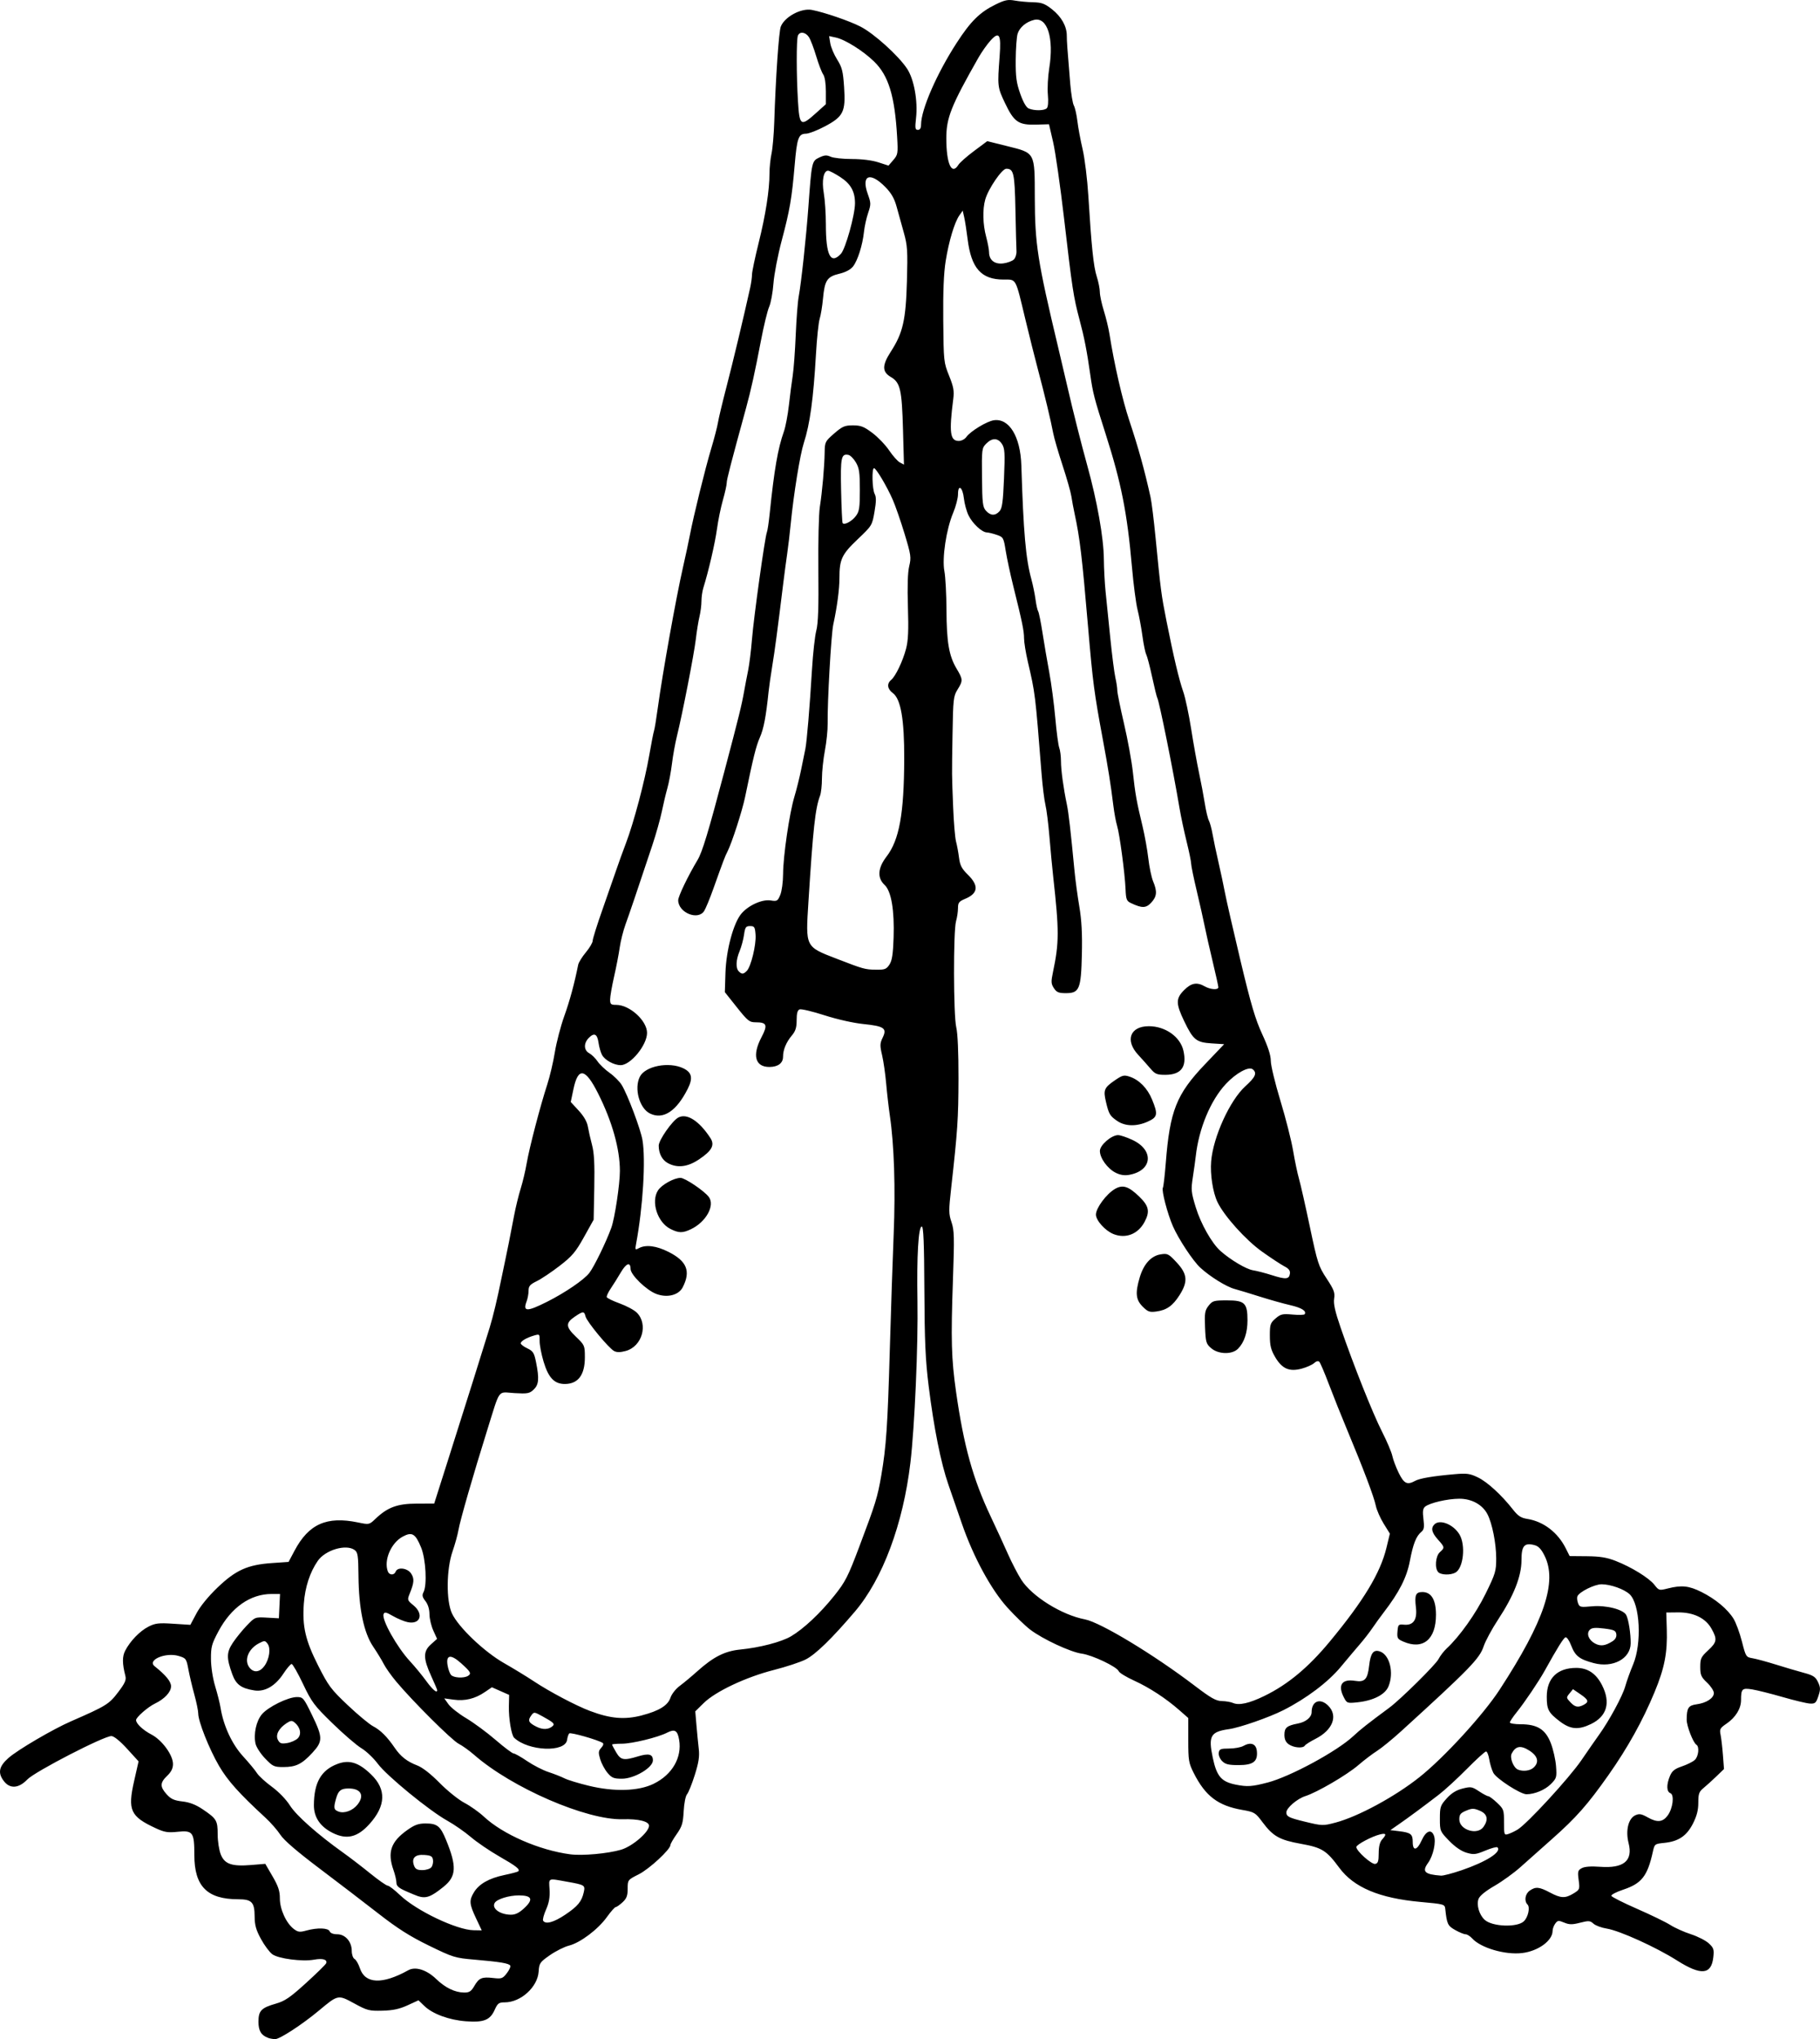 <?xml version="1.0" encoding="UTF-8" standalone="no"?>
<!-- Created with Inkscape (http://www.inkscape.org/) -->

<svg
   width="177.23mm"
   height="198.437mm"
   viewBox="0 0 177.23 198.437"
   version="1.1"
   id="svg314"
   xmlns="http://www.w3.org/2000/svg"
   xmlns:svg="http://www.w3.org/2000/svg">
  <defs
     id="defs311" />
  <g
     id="layer1"
     transform="translate(11.609,-10.134)">
    <path
       style="fill:#000000;stroke-width:0.189"
       d="m 14.506,208.453 c -0.684,-0.251 -0.946,-0.687 -0.946,-1.569 0,-1.078 0.27,-1.357 1.71,-1.769 0.865,-0.247 1.376,-0.597 2.933,-2.012 1.037,-0.942 1.917,-1.806 1.956,-1.921 0.121,-0.357 -0.348,-0.493 -1.172,-0.342 -1.148,0.212 -3.484,-0.091 -4.08,-0.528 -0.272,-0.2 -0.769,-0.868 -1.105,-1.484 -0.48,-0.883 -0.611,-1.35 -0.615,-2.196 -0.007,-1.384 -0.279,-1.669 -1.593,-1.669 -3.029,0 -4.278,-1.258 -4.278,-4.307 0,-2.219 -0.142,-2.415 -1.634,-2.259 -0.949,0.099 -1.278,0.045 -2.126,-0.348 -2.474,-1.146 -2.749,-1.749 -2.102,-4.604 l 0.431,-1.902 -1.116,-1.224 c -0.687,-0.753 -1.274,-1.229 -1.525,-1.238 -0.705,-0.023 -7.463,3.461 -8.191,4.223 -0.827,0.866 -1.677,0.935 -2.267,0.184 -0.634,-0.807 -0.513,-1.444 0.434,-2.278 0.904,-0.796 4.311,-2.791 6.091,-3.567 3.413,-1.489 3.698,-1.664 4.57,-2.811 0.685,-0.901 0.822,-1.207 0.719,-1.608 -0.307,-1.197 -0.312,-1.884 -0.016,-2.455 0.483,-0.935 1.426,-1.908 2.261,-2.334 0.667,-0.34 0.99,-0.378 2.426,-0.285 l 1.657,0.107 0.599,-1.123 c 0.369,-0.692 1.159,-1.659 2.059,-2.518 1.771,-1.692 2.926,-2.209 5.299,-2.372 l 1.608,-0.111 0.578,-1.088 c 1.382,-2.601 3.132,-3.382 6.175,-2.753 1.098,0.227 1.099,0.227 1.714,-0.358 1.18,-1.121 2.131,-1.47 4.016,-1.474 l 1.697,-0.004 1.294,-4.068 c 1.644,-5.169 3.625,-11.465 4.108,-13.056 0.353,-1.165 0.721,-2.703 1.153,-4.825 0.106,-0.52 0.267,-1.287 0.357,-1.703 0.188,-0.864 0.448,-2.172 0.864,-4.352 0.159,-0.833 0.45,-2.025 0.646,-2.649 0.196,-0.624 0.459,-1.731 0.584,-2.46 0.26,-1.514 1.318,-5.567 2.001,-7.663 0.254,-0.781 0.589,-2.2 0.743,-3.154 0.155,-0.954 0.566,-2.53 0.914,-3.501 0.537,-1.496 0.985,-3.148 1.359,-5.01 0.045,-0.223 0.38,-0.764 0.745,-1.201 0.365,-0.437 0.664,-0.945 0.664,-1.129 0,-0.184 0.432,-1.56 0.961,-3.057 0.529,-1.497 1.134,-3.233 1.345,-3.857 0.211,-0.624 0.627,-1.774 0.924,-2.554 0.763,-2 1.841,-6.059 2.276,-8.565 0.203,-1.169 0.414,-2.252 0.47,-2.406 0.055,-0.154 0.217,-1.133 0.359,-2.176 0.466,-3.413 1.788,-10.79 2.458,-13.722 0.25,-1.093 0.551,-2.498 0.67,-3.122 0.351,-1.848 1.494,-6.486 2.075,-8.42 0.297,-0.989 0.596,-2.138 0.663,-2.554 0.067,-0.416 0.445,-1.992 0.838,-3.501 0.611,-2.344 1.659,-6.726 2.297,-9.606 0.098,-0.444 0.179,-1.023 0.179,-1.287 0,-0.264 0.29,-1.646 0.645,-3.072 0.686,-2.758 1.058,-5.14 1.058,-6.776 0,-0.551 0.089,-1.417 0.198,-1.924 0.109,-0.508 0.229,-1.895 0.267,-3.084 0.138,-4.31 0.446,-8.795 0.636,-9.28 0.376,-0.956 1.994,-1.822 3.028,-1.621 1.226,0.238 3.631,1.062 4.721,1.617 1.315,0.669 3.702,2.822 4.551,4.105 0.674,1.018 1.059,3.138 0.871,4.799 -0.112,0.991 -0.087,1.151 0.178,1.151 0.21,0 0.309,-0.167 0.311,-0.52 0.007,-1.465 1.526,-4.947 3.464,-7.939 1.371,-2.116 2.257,-2.99 3.79,-3.74 0.905,-0.443 1.206,-0.504 1.877,-0.383 0.44,0.08 1.245,0.154 1.79,0.166 0.827,0.018 1.129,0.131 1.832,0.684 0.91,0.716 1.438,1.654 1.438,2.554 -1.88e-4,0.552 0.045,1.191 0.339,4.731 0.078,0.937 0.235,1.873 0.349,2.081 0.114,0.208 0.269,0.889 0.343,1.514 0.074,0.624 0.304,1.859 0.511,2.744 0.207,0.885 0.458,2.928 0.557,4.541 0.304,4.949 0.504,6.867 0.816,7.835 0.165,0.511 0.301,1.192 0.302,1.514 0.002,0.322 0.176,1.137 0.387,1.813 0.212,0.675 0.459,1.697 0.55,2.271 0.466,2.948 1.257,6.394 1.933,8.422 0.883,2.648 1.485,4.82 2.07,7.466 0.102,0.464 0.319,2.209 0.482,3.879 0.504,5.171 0.562,5.615 1.065,8.145 0.7,3.521 1.22,5.712 1.638,6.907 0.2,0.572 0.544,2.19 0.765,3.595 0.22,1.405 0.564,3.321 0.763,4.257 0.199,0.937 0.455,2.293 0.569,3.014 0.114,0.721 0.292,1.47 0.396,1.664 0.104,0.194 0.267,0.797 0.362,1.338 0.095,0.542 0.35,1.751 0.566,2.688 0.216,0.937 0.507,2.299 0.645,3.028 0.139,0.729 0.821,3.709 1.516,6.623 1.004,4.208 1.437,5.67 2.103,7.108 0.574,1.239 0.839,2.062 0.839,2.609 0,0.44 0.42,2.18 0.934,3.867 0.513,1.687 1.07,3.876 1.237,4.865 0.167,0.989 0.426,2.223 0.576,2.744 0.15,0.52 0.628,2.629 1.061,4.687 0.742,3.518 0.839,3.816 1.628,5.014 0.716,1.087 0.823,1.373 0.732,1.953 -0.079,0.501 0.088,1.246 0.636,2.838 1.258,3.655 3.116,8.319 4.026,10.107 0.477,0.937 0.929,2.001 1.004,2.365 0.076,0.364 0.357,1.109 0.625,1.656 0.513,1.045 0.824,1.194 1.603,0.766 0.45,-0.247 1.73,-0.462 3.852,-0.648 1.181,-0.103 1.475,-0.062 2.266,0.321 0.917,0.444 2.303,1.717 3.414,3.137 0.477,0.609 0.769,0.798 1.389,0.897 1.575,0.252 2.961,1.312 3.738,2.859 l 0.38,0.757 1.675,0.015 c 1.268,0.011 1.945,0.12 2.788,0.449 1.551,0.604 3.264,1.658 3.793,2.334 0.435,0.556 0.466,0.564 1.307,0.352 1.341,-0.338 2.056,-0.262 3.272,0.345 1.364,0.682 2.545,1.664 3.122,2.599 0.236,0.382 0.604,1.38 0.818,2.217 0.381,1.496 0.4,1.525 1.051,1.635 0.364,0.062 1.386,0.339 2.271,0.616 0.885,0.277 2.101,0.635 2.703,0.797 0.916,0.245 1.142,0.392 1.383,0.901 0.247,0.521 0.253,0.716 0.038,1.365 -0.222,0.67 -0.316,0.754 -0.816,0.728 -0.31,-0.016 -1.501,-0.3 -2.646,-0.63 -1.145,-0.331 -2.482,-0.666 -2.971,-0.746 -0.996,-0.161 -1.097,-0.066 -1.097,1.037 0,0.83 -0.534,1.695 -1.417,2.295 -0.629,0.428 -0.689,0.538 -0.578,1.072 0.068,0.328 0.171,1.214 0.229,1.969 l 0.105,1.373 -0.733,0.708 c -0.403,0.389 -0.966,0.899 -1.251,1.133 -0.446,0.366 -0.517,0.564 -0.517,1.433 0,0.725 -0.146,1.295 -0.52,2.032 -0.612,1.205 -1.406,1.74 -2.791,1.881 -0.926,0.094 -0.95,0.112 -1.113,0.853 -0.522,2.375 -1.088,3.1 -2.886,3.698 -0.673,0.224 -1.194,0.496 -1.158,0.604 0.036,0.108 1.169,0.679 2.517,1.268 1.348,0.589 2.806,1.298 3.24,1.575 0.434,0.277 1.33,0.678 1.992,0.892 0.662,0.214 1.445,0.613 1.74,0.887 0.477,0.442 0.526,0.594 0.44,1.358 -0.192,1.706 -1.196,1.791 -3.545,0.302 -2.033,-1.289 -5.589,-2.9 -6.836,-3.097 -0.507,-0.08 -1.086,-0.295 -1.288,-0.478 -0.327,-0.296 -0.468,-0.306 -1.304,-0.092 -0.769,0.197 -1.047,0.195 -1.549,-0.013 -0.55,-0.228 -0.638,-0.218 -0.871,0.1 -0.142,0.194 -0.258,0.513 -0.258,0.708 0,0.951 -1.403,1.97 -2.968,2.156 -1.654,0.196 -4.028,-0.5 -4.866,-1.427 -0.198,-0.219 -0.485,-0.399 -0.636,-0.399 -0.152,0 -0.606,-0.185 -1.009,-0.412 -0.732,-0.412 -0.812,-0.58 -0.97,-2.048 -0.05,-0.464 -0.099,-0.477 -2.416,-0.688 -4.007,-0.364 -6.493,-1.411 -7.913,-3.334 -1.242,-1.682 -1.678,-1.953 -3.723,-2.321 -2.09,-0.376 -2.72,-0.731 -3.752,-2.114 -0.69,-0.924 -0.781,-0.979 -1.966,-1.186 -2.357,-0.41 -3.584,-1.34 -4.714,-3.569 -0.504,-0.995 -0.544,-1.231 -0.544,-3.224 v -2.151 l -0.852,-0.748 c -1.324,-1.163 -2.932,-2.214 -4.437,-2.899 -0.757,-0.345 -1.424,-0.753 -1.484,-0.908 -0.164,-0.428 -2.572,-1.572 -3.593,-1.708 -1.087,-0.145 -3.8,-1.406 -5.024,-2.337 -0.486,-0.37 -1.485,-1.335 -2.22,-2.145 -1.595,-1.76 -3.324,-4.947 -4.441,-8.189 -0.402,-1.166 -0.992,-2.873 -1.312,-3.794 -0.73,-2.102 -1.408,-5.49 -1.914,-9.555 -0.316,-2.544 -0.398,-4.349 -0.421,-9.349 -0.021,-4.625 -0.085,-6.197 -0.252,-6.197 -0.329,0 -0.496,2.87 -0.42,7.19 0.076,4.318 -0.271,12.289 -0.688,15.8 -0.71,5.975 -2.703,11.312 -5.408,14.485 -2.233,2.619 -3.81,4.154 -4.781,4.652 -0.503,0.258 -1.902,0.72 -3.108,1.027 -2.711,0.689 -5.676,2.087 -6.829,3.218 l -0.823,0.808 0.114,1.34 c 0.062,0.737 0.164,1.775 0.225,2.307 0.086,0.746 -0.003,1.329 -0.389,2.552 -0.275,0.871 -0.614,1.713 -0.753,1.871 -0.142,0.161 -0.285,0.883 -0.326,1.651 -0.063,1.167 -0.162,1.49 -0.683,2.229 -0.335,0.475 -0.609,0.952 -0.609,1.059 0,0.431 -2.051,2.328 -3.075,2.845 -1.084,0.547 -1.088,0.553 -1.088,1.407 0,0.685 -0.101,0.952 -0.501,1.322 -0.275,0.255 -0.574,0.464 -0.663,0.464 -0.089,0 -0.477,0.439 -0.862,0.975 -0.861,1.199 -2.588,2.498 -3.687,2.775 -0.452,0.114 -1.289,0.533 -1.86,0.931 -0.975,0.68 -1.041,0.776 -1.095,1.594 -0.098,1.507 -1.74,2.998 -3.302,2.998 -0.576,0 -0.691,0.087 -0.987,0.743 -0.445,0.987 -1.068,1.231 -2.806,1.098 -1.627,-0.124 -3.227,-0.713 -4.026,-1.481 l -0.582,-0.559 -1.064,0.487 c -0.791,0.362 -1.419,0.497 -2.446,0.523 -1.283,0.034 -1.479,-0.017 -2.746,-0.708 -1.579,-0.861 -1.572,-0.862 -3.419,0.68 -1.638,1.368 -3.856,2.813 -4.291,2.796 -0.213,-0.008 -0.515,-0.062 -0.671,-0.119 z m 20.073,-5.052 c 0.466,-0.79 0.736,-0.903 1.854,-0.775 0.803,0.092 0.911,0.053 1.313,-0.468 0.241,-0.312 0.39,-0.646 0.33,-0.743 -0.137,-0.221 -1.009,-0.365 -3.494,-0.578 -1.884,-0.161 -2.073,-0.22 -4.418,-1.363 -1.861,-0.907 -3.048,-1.66 -4.938,-3.132 -1.369,-1.066 -3.956,-3.045 -5.751,-4.397 -2.173,-1.639 -3.437,-2.728 -3.784,-3.262 -0.287,-0.441 -0.941,-1.188 -1.454,-1.66 -2.563,-2.359 -3.679,-3.605 -4.52,-5.047 -0.961,-1.649 -2.022,-4.321 -2.022,-5.093 0,-0.259 -0.17,-1.087 -0.378,-1.839 -0.208,-0.752 -0.469,-1.856 -0.58,-2.452 -0.194,-1.041 -0.232,-1.093 -0.946,-1.307 -1.277,-0.382 -3.097,0.398 -2.339,1.003 1.091,0.872 1.595,1.486 1.595,1.946 0,0.559 -0.628,1.233 -1.57,1.686 -0.687,0.33 -1.836,1.334 -1.836,1.604 0,0.346 0.671,0.977 1.501,1.409 1.029,0.536 2.094,1.994 2.094,2.865 0,0.427 -0.168,0.767 -0.568,1.15 -0.703,0.674 -0.713,1.062 -0.047,1.801 0.414,0.459 0.727,0.601 1.534,0.694 0.711,0.082 1.305,0.313 1.987,0.773 1.341,0.904 1.446,1.081 1.446,2.441 0,0.654 0.136,1.531 0.303,1.947 0.377,0.942 1.076,1.18 2.997,1.021 l 1.336,-0.111 0.71,1.221 c 0.559,0.961 0.71,1.419 0.71,2.153 0,1.062 0.626,2.419 1.372,2.977 0.395,0.296 0.575,0.317 1.202,0.143 1.077,-0.299 2.147,-0.263 2.277,0.077 0.067,0.173 0.353,0.284 0.737,0.284 0.784,0 1.413,0.722 1.413,1.625 0,0.351 0.121,0.695 0.274,0.781 0.151,0.084 0.385,0.491 0.52,0.903 0.502,1.526 2.188,1.595 4.707,0.192 0.7,-0.39 1.791,-0.047 2.73,0.86 0.873,0.843 1.815,1.299 2.703,1.31 0.51,0.006 0.69,-0.108 1.002,-0.638 z m 0.166,-6.592 c -0.655,-1.385 -0.683,-1.735 -0.2,-2.527 0.496,-0.814 1.471,-1.367 2.957,-1.678 0.694,-0.145 1.305,-0.307 1.357,-0.359 0.198,-0.198 -0.192,-0.504 -1.843,-1.449 -0.937,-0.536 -2.185,-1.385 -2.773,-1.887 -0.588,-0.502 -1.622,-1.22 -2.297,-1.595 -1.754,-0.975 -5.895,-4.364 -6.766,-5.539 -0.407,-0.548 -1.123,-1.227 -1.591,-1.508 -0.468,-0.281 -1.733,-1.368 -2.81,-2.416 -1.798,-1.748 -2.034,-2.063 -2.88,-3.844 -0.507,-1.067 -1.006,-1.94 -1.109,-1.94 -0.103,0 -0.461,0.419 -0.796,0.93 -0.796,1.216 -1.819,1.805 -2.848,1.64 -1.271,-0.203 -1.773,-0.572 -2.134,-1.569 -0.581,-1.605 -0.57,-2.134 0.064,-3.083 0.313,-0.468 0.925,-1.221 1.36,-1.672 0.785,-0.814 0.8,-0.82 1.951,-0.757 l 1.16,0.064 0.056,-1.183 0.056,-1.183 h -0.827 c -2.067,0 -3.93,1.31 -5.171,3.636 -0.658,1.234 -0.734,1.518 -0.726,2.703 0.006,0.782 0.174,1.867 0.411,2.649 0.221,0.729 0.456,1.665 0.522,2.081 0.278,1.748 1.109,3.543 2.185,4.72 0.577,0.63 1.189,1.369 1.36,1.642 0.171,0.273 0.823,0.869 1.447,1.325 0.668,0.488 1.393,1.237 1.762,1.821 0.62,0.981 2.695,2.821 5.177,4.59 0.657,0.468 1.851,1.384 2.653,2.034 0.802,0.65 1.564,1.183 1.693,1.183 0.129,0 0.674,0.419 1.21,0.93 1.583,1.51 5.506,3.38 7.152,3.408 l 0.796,0.014 -0.559,-1.183 z m -5.669,-2.155 c -0.156,-0.05 -0.688,-0.271 -1.183,-0.49 -0.68,-0.302 -0.899,-0.501 -0.899,-0.816 0,-0.229 -0.128,-0.779 -0.284,-1.221 -0.613,-1.739 -0.264,-2.759 1.335,-3.896 0.719,-0.511 1.091,-0.645 1.784,-0.645 1.137,0 1.444,0.247 2.004,1.615 1.052,2.566 1.001,3.534 -0.235,4.535 -1.246,1.008 -1.716,1.179 -2.523,0.92 z m 1.316,-2.801 c 0.125,-0.15 0.199,-0.47 0.165,-0.71 -0.052,-0.365 -0.192,-0.446 -0.854,-0.494 -0.906,-0.066 -1.266,0.317 -0.989,1.051 0.123,0.327 0.311,0.426 0.806,0.426 0.355,0 0.747,-0.123 0.872,-0.273 z m -9.603,-3.346 c -1.213,-0.601 -1.837,-1.522 -1.831,-2.705 0.012,-2.194 0.699,-3.4 2.281,-4.004 1.156,-0.441 2.076,-0.156 3.293,1.021 1.495,1.445 1.44,3.046 -0.165,4.825 -1.164,1.29 -2.207,1.542 -3.577,0.864 z m 2.422,-2.764 c 0.702,-0.893 0.319,-1.568 -0.888,-1.561 -0.734,0.005 -0.982,0.202 -1.199,0.955 -0.269,0.937 -0.235,1.117 0.239,1.293 0.566,0.209 1.38,-0.093 1.847,-0.687 z m -9.003,-4.481 c -0.44,-0.46 -0.86,-1.106 -0.933,-1.437 -0.208,-0.945 0.065,-2.204 0.619,-2.863 0.605,-0.719 2.552,-1.677 3.409,-1.677 0.596,-1.5e-4 0.656,0.071 1.466,1.736 1.065,2.189 1.07,2.569 0.051,3.675 -1.023,1.11 -1.609,1.4 -2.824,1.4 -0.921,0 -1.042,-0.057 -1.788,-0.835 z m 3.18,-1.963 c 0.39,-0.39 0.254,-1.071 -0.307,-1.537 -0.254,-0.21 -0.379,-0.201 -0.774,0.058 -0.777,0.509 -1.11,1.151 -0.85,1.637 0.185,0.345 0.333,0.395 0.901,0.303 0.374,-0.061 0.838,-0.268 1.031,-0.461 z m 119.386,17.813 c 0.419,-0.379 0.639,-1.363 0.366,-1.636 -0.345,-0.345 -0.236,-1.038 0.212,-1.352 0.577,-0.404 0.928,-0.372 1.963,0.178 1.075,0.572 1.493,0.588 2.306,0.093 0.601,-0.367 0.617,-0.409 0.498,-1.305 -0.111,-0.835 -0.08,-0.949 0.308,-1.157 0.281,-0.151 0.898,-0.196 1.772,-0.131 2.312,0.172 3.224,-0.585 2.782,-2.309 -0.31,-1.21 -0.023,-2.396 0.654,-2.704 0.388,-0.177 0.596,-0.141 1.222,0.211 0.914,0.514 1.446,0.462 1.928,-0.186 0.511,-0.688 0.674,-2.02 0.266,-2.176 -0.378,-0.145 -0.396,-0.826 -0.044,-1.668 0.209,-0.499 0.453,-0.696 1.167,-0.939 0.497,-0.169 1.059,-0.449 1.25,-0.622 0.367,-0.332 0.473,-1.29 0.163,-1.482 -0.319,-0.197 -0.952,-1.824 -0.949,-2.44 0.005,-1.143 0.164,-1.39 0.967,-1.497 0.954,-0.128 1.68,-0.602 1.68,-1.098 0,-0.213 -0.298,-0.668 -0.662,-1.011 -0.578,-0.545 -0.662,-0.74 -0.662,-1.53 0,-0.814 0.077,-0.976 0.757,-1.604 0.872,-0.805 0.916,-1.084 0.332,-2.123 -0.578,-1.029 -1.747,-1.594 -3.265,-1.578 l -1.135,0.012 0.05,1.608 c 0.072,2.318 -0.215,3.792 -1.194,6.15 -1.158,2.79 -2.615,5.407 -4.492,8.071 -2.018,2.864 -3.134,4.127 -5.489,6.213 -1.062,0.94 -2.448,2.173 -3.081,2.739 -0.633,0.566 -1.767,1.385 -2.521,1.82 -0.871,0.502 -1.437,0.964 -1.552,1.266 -0.222,0.585 0.064,1.556 0.601,2.042 0.734,0.664 3.128,0.758 3.802,0.148 z m -93.36,-0.636 c 1.238,-0.827 1.626,-1.295 1.826,-2.208 0.148,-0.674 0.098,-0.705 -1.624,-1.012 -1.923,-0.342 -1.776,-0.407 -1.709,0.762 0.043,0.751 -0.052,1.291 -0.341,1.942 -0.22,0.496 -0.349,0.985 -0.285,1.088 0.234,0.379 1.026,0.167 2.133,-0.572 z m -3.992,-0.631 c 0.942,-0.864 0.783,-1.259 -0.507,-1.259 -0.956,0 -2.118,0.358 -2.343,0.721 -0.329,0.532 0.476,1.137 1.541,1.159 0.448,0.009 0.808,-0.161 1.309,-0.62 z m 91.277,-3.698 c 2.447,-0.837 3.952,-1.798 3.51,-2.239 -0.066,-0.066 -0.595,0.076 -1.175,0.317 -0.945,0.392 -1.137,0.413 -1.843,0.204 -0.507,-0.15 -1.108,-0.563 -1.686,-1.16 -0.885,-0.913 -0.899,-0.946 -0.899,-2.157 0,-1.141 0.048,-1.283 0.665,-1.966 0.465,-0.515 0.927,-0.802 1.538,-0.956 0.812,-0.204 0.926,-0.186 1.602,0.262 0.401,0.265 0.809,0.482 0.908,0.482 0.099,0 0.484,0.287 0.856,0.637 0.644,0.608 0.676,0.697 0.676,1.905 0,1.217 0.017,1.262 0.413,1.137 0.227,-0.072 0.64,-0.269 0.918,-0.439 0.927,-0.564 5.023,-5.015 6.203,-6.741 0.64,-0.937 1.409,-2.044 1.709,-2.46 1.006,-1.398 2.295,-3.779 2.563,-4.732 0.146,-0.52 0.49,-1.476 0.765,-2.126 0.865,-2.046 0.675,-5.883 -0.338,-6.835 -0.529,-0.497 -1.864,-0.972 -2.731,-0.972 -0.692,0 -2.196,0.751 -2.358,1.178 -0.051,0.133 -0.022,0.43 0.064,0.661 0.145,0.391 0.239,0.412 1.366,0.306 1.361,-0.127 3.04,0.302 3.328,0.851 0.227,0.432 0.445,1.824 0.432,2.759 -0.02,1.495 -1.733,2.409 -3.594,1.917 -1.393,-0.367 -1.81,-0.691 -2.197,-1.705 -0.184,-0.483 -0.433,-0.846 -0.552,-0.807 -0.194,0.063 -0.791,1.02 -2.017,3.232 -0.579,1.046 -1.971,3.108 -2.742,4.063 -0.364,0.45 -0.661,0.897 -0.661,0.993 0,0.096 0.472,0.175 1.048,0.175 1.626,0 2.419,0.497 2.939,1.841 0.232,0.601 0.461,1.609 0.508,2.24 0.081,1.087 0.053,1.18 -0.51,1.744 -0.566,0.566 -1.568,0.984 -2.366,0.986 -0.587,0.002 -2.936,-1.516 -3.232,-2.088 -0.148,-0.286 -0.325,-0.87 -0.393,-1.297 -0.068,-0.427 -0.21,-0.777 -0.314,-0.777 -0.104,0 -0.945,0.763 -1.867,1.696 -0.922,0.933 -2.151,2.061 -2.731,2.507 -1.467,1.129 -2.948,2.224 -3.907,2.888 l -0.812,0.564 0.852,0.104 c 1.14,0.139 1.325,0.285 1.325,1.051 0,0.908 0.42,0.835 0.866,-0.152 0.426,-0.941 0.943,-1.142 1.2,-0.466 0.227,0.598 -0.066,1.953 -0.575,2.654 -0.614,0.846 -0.335,1.12 1.264,1.236 0.215,0.015 1.109,-0.218 1.987,-0.518 z m 9.575,-14.503 c -1.1,-0.84 -1.261,-1.146 -1.26,-2.394 0.002,-1.8 1.033,-2.804 2.879,-2.803 1.116,0.002 1.929,0.549 2.507,1.689 0.856,1.689 0.476,3.02 -1.075,3.772 -1.235,0.598 -2.009,0.531 -3.05,-0.264 z m 2.347,-1.609 c 0.526,-0.281 0.458,-0.484 -0.344,-1.032 l -0.71,-0.485 -0.337,0.412 c -0.326,0.398 -0.323,0.427 0.08,0.856 0.459,0.488 0.757,0.545 1.31,0.249 z m -19.973,14.449 c 0.002,-0.656 0.11,-1.092 0.331,-1.337 0.462,-0.51 0.41,-0.644 -0.192,-0.499 -0.802,0.193 -2.318,0.999 -2.318,1.232 0,0.382 1.487,1.711 1.838,1.643 0.272,-0.052 0.339,-0.256 0.341,-1.039 z m -73.773,-0.345 c 1.093,-0.318 2.718,-1.713 2.718,-2.334 0,-0.422 -1.021,-0.674 -2.554,-0.63 -3.516,0.101 -10.796,-3.05 -14.475,-6.266 -0.468,-0.409 -1.15,-0.897 -1.514,-1.084 -0.669,-0.344 -4.475,-4.133 -6.082,-6.054 -0.479,-0.572 -1.021,-1.339 -1.206,-1.703 -0.185,-0.364 -0.652,-1.131 -1.039,-1.703 -0.908,-1.344 -1.396,-3.701 -1.423,-6.883 -0.017,-1.967 -0.064,-2.28 -0.375,-2.507 -0.827,-0.605 -2.851,-0.008 -3.59,1.058 -0.764,1.102 -1.24,2.558 -1.355,4.145 -0.163,2.235 0.147,3.58 1.393,6.045 0.999,1.976 1.247,2.308 2.89,3.86 0.989,0.934 2.096,1.853 2.46,2.042 0.714,0.371 1.377,1.031 2.093,2.082 0.588,0.864 1.203,1.347 2.205,1.733 0.517,0.199 1.315,0.821 2.184,1.703 0.754,0.764 1.838,1.635 2.411,1.935 0.572,0.3 1.424,0.903 1.892,1.34 1.849,1.726 5.403,3.275 8.42,3.671 1.175,0.154 3.644,-0.069 4.946,-0.448 z m 83.978,-2.219 c 0.505,-0.721 0.378,-1.267 -0.368,-1.578 -0.581,-0.243 -0.743,-0.243 -1.325,0 -0.55,0.23 -0.662,0.374 -0.662,0.848 0,1.028 1.763,1.575 2.355,0.73 z m -14.427,-0.413 c 2.216,-0.587 5.788,-2.518 8.193,-4.428 2.399,-1.906 6.202,-6.053 7.805,-8.512 4.351,-6.671 5.639,-10.507 4.375,-13.035 -0.331,-0.662 -0.594,-0.936 -0.998,-1.039 -0.976,-0.249 -1.249,0.071 -1.249,1.471 0,1.564 -0.748,3.459 -2.285,5.792 -0.598,0.907 -1.23,2.08 -1.405,2.607 -0.392,1.18 -1.379,2.194 -8.012,8.231 -0.868,0.79 -1.932,1.659 -2.365,1.932 -0.433,0.272 -1.256,0.898 -1.828,1.389 -1.113,0.956 -3.993,2.638 -5.15,3.008 -0.803,0.257 -1.852,1.157 -1.852,1.589 0,0.399 0.248,0.523 1.79,0.897 1.699,0.412 1.779,0.415 2.979,0.097 z m -66.374,-3.788 c 1.797,-0.879 2.765,-2.548 2.474,-4.268 -0.155,-0.92 -0.425,-1.082 -1.166,-0.703 -0.905,0.464 -3.421,1.077 -4.419,1.077 -0.519,0 -0.944,0.038 -0.944,0.084 0,0.046 0.179,0.387 0.397,0.757 0.448,0.76 0.736,0.813 2.115,0.395 1.07,-0.325 1.462,-0.221 1.462,0.387 0,0.71 -1.814,1.783 -3.014,1.783 -0.799,0 -0.992,-0.079 -1.41,-0.576 -0.267,-0.317 -0.586,-0.913 -0.709,-1.324 -0.193,-0.645 -0.179,-0.797 0.102,-1.108 0.199,-0.219 0.252,-0.406 0.136,-0.478 -0.5,-0.309 -3.128,-1.053 -3.254,-0.921 -0.079,0.082 -0.172,0.363 -0.207,0.623 -0.167,1.25 -3.763,1.111 -5.154,-0.199 -0.27,-0.255 -0.541,-1.876 -0.514,-3.075 l 0.025,-1.098 -0.84,-0.371 -0.84,-0.371 -0.701,0.476 c -0.948,0.643 -1.927,0.88 -3.022,0.73 l -0.913,-0.125 0.409,0.574 c 0.225,0.316 1.004,0.927 1.73,1.359 0.727,0.432 2.012,1.379 2.855,2.106 0.843,0.726 1.634,1.321 1.757,1.321 0.123,0 0.717,0.335 1.319,0.744 0.602,0.409 1.538,0.888 2.081,1.066 0.543,0.177 1.243,0.453 1.555,0.611 0.312,0.159 1.377,0.484 2.365,0.722 2.499,0.603 4.841,0.53 6.326,-0.196 z m 59.767,-0.111 c 2.234,-0.585 6.797,-3.058 8.366,-4.533 0.662,-0.622 1.45,-1.243 3.494,-2.751 1.081,-0.798 4.517,-4.189 4.792,-4.731 0.159,-0.312 0.519,-0.781 0.8,-1.041 1.254,-1.159 2.834,-3.383 3.793,-5.338 0.955,-1.945 1.029,-2.194 1.026,-3.441 -0.003,-1.446 -0.389,-3.388 -0.851,-4.281 -0.481,-0.93 -1.534,-1.51 -2.738,-1.508 -1.151,0.002 -2.894,0.406 -3.335,0.772 -0.216,0.179 -0.254,0.464 -0.161,1.207 0.097,0.777 0.059,1.024 -0.192,1.232 -0.517,0.429 -0.811,1.17 -1.129,2.841 -0.305,1.61 -1.033,3.041 -2.55,5.015 -0.32,0.416 -0.813,1.097 -1.096,1.514 -0.283,0.416 -0.816,1.105 -1.184,1.529 -0.368,0.425 -1.223,1.439 -1.899,2.252 -1.233,1.484 -3.329,3.066 -5.569,4.205 -1.388,0.705 -4.252,1.705 -5.32,1.855 -1.794,0.254 -2.025,0.66 -1.577,2.779 0.385,1.821 0.831,2.341 2.248,2.624 1.11,0.222 1.573,0.191 3.082,-0.204 z m -4.418,-2.092 c -0.217,-0.217 -0.364,-0.573 -0.331,-0.804 0.052,-0.363 0.177,-0.414 1.005,-0.417 0.52,-0.002 1.142,-0.113 1.382,-0.248 0.739,-0.418 1.259,-0.22 1.328,0.505 0.097,1.01 -0.359,1.354 -1.793,1.354 -0.96,0 -1.279,-0.078 -1.591,-0.39 z m 6.492,-1.63 c -0.297,-0.207 -0.426,-0.488 -0.426,-0.93 0,-0.691 0.239,-0.89 1.312,-1.095 0.778,-0.148 1.337,-0.611 1.337,-1.107 0,-1.084 0.836,-1.41 1.617,-0.629 0.98,0.98 0.444,2.373 -1.244,3.228 -0.503,0.255 -0.968,0.55 -1.033,0.656 -0.177,0.287 -1.077,0.215 -1.563,-0.124 z m 5.363,-4.569 c -0.619,-1.197 -0.198,-1.819 1.09,-1.61 0.943,0.153 1.22,-0.143 1.369,-1.465 0.138,-1.221 0.415,-1.599 1.028,-1.404 0.975,0.309 1.416,2.074 0.854,3.419 -0.332,0.795 -1.483,1.38 -3.031,1.54 -0.978,0.101 -1.018,0.086 -1.31,-0.479 z m 5.789,-5.43 c -0.57,-0.248 -0.621,-0.336 -0.568,-0.986 0.056,-0.671 0.093,-0.711 0.638,-0.659 0.906,0.086 1.299,-0.479 1.159,-1.666 -0.145,-1.224 -0.025,-1.511 0.634,-1.511 0.867,0 1.318,0.756 1.318,2.211 0,2.406 -1.264,3.444 -3.181,2.611 z m 3.408,-6.752 c -0.37,-0.37 -0.277,-1.561 0.151,-1.949 0.489,-0.442 0.483,-0.477 -0.189,-1.23 -0.606,-0.679 -0.706,-1.111 -0.341,-1.476 0.526,-0.526 1.839,-0.005 2.43,0.965 0.636,1.043 0.397,3.309 -0.394,3.732 -0.477,0.255 -1.383,0.232 -1.658,-0.042 z m 9.266,19.025 c 0.586,-0.53 0.435,-1.14 -0.415,-1.676 -0.829,-0.523 -1.31,-0.442 -1.701,0.289 -0.219,0.409 0.164,1.393 0.612,1.574 0.496,0.2 1.168,0.116 1.503,-0.187 z m -95.504,-4.06 c 0.224,-0.209 0.066,-0.357 -1.001,-0.942 -0.808,-0.443 -0.826,-0.444 -1.091,-0.082 -0.361,0.494 -0.266,0.701 0.502,1.091 0.622,0.316 1.206,0.291 1.59,-0.067 z m 8.686,-1.036 c 1.669,-0.431 2.533,-0.965 2.782,-1.722 0.115,-0.35 0.518,-0.861 0.903,-1.145 0.382,-0.283 1.155,-0.926 1.717,-1.43 1.559,-1.397 2.673,-1.959 4.174,-2.107 1.91,-0.188 4.013,-0.737 4.95,-1.292 1.225,-0.725 2.839,-2.24 4.202,-3.944 1.082,-1.352 1.336,-1.848 2.437,-4.766 1.597,-4.229 1.777,-4.812 2.146,-6.952 0.478,-2.766 0.618,-4.835 0.828,-12.2 0.107,-3.747 0.277,-8.813 0.377,-11.259 0.184,-4.483 0.049,-8.681 -0.372,-11.543 -0.115,-0.781 -0.276,-2.186 -0.358,-3.122 -0.082,-0.937 -0.262,-2.183 -0.399,-2.769 -0.22,-0.937 -0.213,-1.143 0.059,-1.703 0.441,-0.908 0.149,-1.114 -1.876,-1.321 -0.979,-0.1 -2.56,-0.455 -3.799,-0.854 -1.167,-0.376 -2.253,-0.633 -2.413,-0.572 -0.207,0.079 -0.29,0.381 -0.29,1.049 0,0.721 -0.108,1.066 -0.468,1.493 -0.552,0.656 -0.857,1.391 -0.857,2.066 0,0.62 -0.484,0.988 -1.31,0.996 -1.404,0.013 -1.717,-1.13 -0.791,-2.89 0.628,-1.193 0.528,-1.457 -0.55,-1.457 -0.625,0 -0.781,-0.124 -1.849,-1.466 l -1.166,-1.466 0.059,-1.892 c 0.069,-2.201 0.776,-4.83 1.546,-5.745 0.685,-0.814 2.034,-1.422 2.857,-1.289 0.616,0.1 0.683,0.061 0.934,-0.539 0.149,-0.356 0.272,-1.267 0.274,-2.024 0.005,-1.746 0.616,-5.92 1.101,-7.528 0.204,-0.676 0.501,-1.869 0.659,-2.649 0.158,-0.781 0.341,-1.675 0.406,-1.987 0.147,-0.709 0.426,-4.043 0.65,-7.758 0.094,-1.561 0.283,-3.264 0.42,-3.784 0.182,-0.693 0.236,-2.264 0.199,-5.866 -0.027,-2.706 0.037,-5.473 0.143,-6.15 0.236,-1.508 0.447,-3.899 0.47,-5.313 0.016,-1.018 0.049,-1.084 0.927,-1.845 0.798,-0.692 1.023,-0.789 1.826,-0.789 0.77,0 1.072,0.117 1.899,0.739 0.541,0.406 1.273,1.17 1.628,1.697 0.355,0.527 0.825,1.054 1.044,1.172 l 0.399,0.214 -0.093,-3.377 c -0.109,-3.938 -0.263,-4.609 -1.184,-5.152 -0.867,-0.512 -0.865,-1.134 0.01,-2.489 1.165,-1.804 1.45,-3.053 1.555,-6.827 0.083,-2.98 0.051,-3.481 -0.301,-4.731 -0.217,-0.769 -0.531,-1.898 -0.697,-2.509 -0.223,-0.817 -0.513,-1.327 -1.095,-1.922 -1.497,-1.53 -2.384,-1.18 -1.716,0.677 0.314,0.874 0.317,0.997 0.032,1.836 -0.168,0.494 -0.351,1.325 -0.406,1.845 -0.138,1.294 -0.61,2.783 -1.064,3.361 -0.242,0.308 -0.721,0.562 -1.334,0.709 -1.192,0.286 -1.427,0.64 -1.59,2.401 -0.069,0.749 -0.216,1.643 -0.325,1.987 -0.11,0.343 -0.273,1.902 -0.362,3.463 -0.248,4.315 -0.586,6.787 -1.18,8.61 -0.369,1.132 -0.991,4.971 -1.274,7.853 -0.092,0.937 -0.248,2.256 -0.347,2.933 -0.099,0.676 -0.269,1.954 -0.378,2.838 -0.586,4.766 -0.817,6.499 -1.069,8.042 -0.153,0.937 -0.318,2.086 -0.366,2.554 -0.25,2.425 -0.472,3.589 -0.848,4.445 -0.375,0.855 -0.648,1.953 -1.439,5.8 -0.273,1.328 -1.284,4.457 -1.711,5.296 -0.26,0.512 -0.355,0.762 -1.394,3.665 -0.335,0.937 -0.731,1.895 -0.881,2.129 -0.605,0.948 -2.511,0.164 -2.528,-1.04 -0.005,-0.378 0.941,-2.347 1.887,-3.927 0.461,-0.769 1.041,-2.686 2.609,-8.61 1.437,-5.431 1.678,-6.411 1.934,-7.853 0.092,-0.52 0.264,-1.414 0.381,-1.987 0.117,-0.572 0.286,-1.935 0.374,-3.028 0.173,-2.148 1.259,-9.943 1.45,-10.407 0.064,-0.156 0.187,-0.965 0.272,-1.798 0.444,-4.309 0.799,-6.359 1.386,-8.012 0.161,-0.452 0.38,-1.602 0.487,-2.554 0.107,-0.953 0.274,-2.244 0.371,-2.868 0.097,-0.624 0.23,-2.412 0.294,-3.972 0.065,-1.56 0.196,-3.248 0.291,-3.75 0.241,-1.272 0.731,-5.802 0.944,-8.739 0.318,-4.378 0.331,-4.435 1.052,-4.778 0.509,-0.243 0.726,-0.258 1.119,-0.079 0.268,0.122 1.197,0.222 2.065,0.222 0.966,0 1.963,0.124 2.571,0.321 l 0.993,0.321 0.469,-0.545 c 0.444,-0.516 0.464,-0.637 0.37,-2.26 -0.229,-3.975 -0.834,-5.954 -2.239,-7.321 -1.076,-1.048 -2.834,-2.149 -3.741,-2.341 l -0.643,-0.137 0.114,0.7 c 0.062,0.385 0.363,1.097 0.669,1.582 0.477,0.758 0.572,1.136 0.676,2.68 0.161,2.404 -0.064,2.864 -1.875,3.826 -0.729,0.387 -1.556,0.706 -1.838,0.71 -0.73,0.009 -0.875,0.411 -1.101,3.066 -0.274,3.214 -0.477,4.394 -1.265,7.348 -0.375,1.405 -0.735,3.278 -0.801,4.163 -0.066,0.885 -0.254,1.906 -0.418,2.271 -0.164,0.364 -0.526,1.854 -0.804,3.311 -0.584,3.064 -0.968,4.8 -1.442,6.528 -1.5,5.471 -1.887,6.966 -1.887,7.291 0,0.206 -0.167,0.958 -0.371,1.672 -0.204,0.714 -0.466,1.991 -0.581,2.838 -0.187,1.371 -0.82,4.1 -1.326,5.716 -0.1,0.32 -0.182,0.899 -0.182,1.288 0,0.389 -0.087,1.064 -0.192,1.5 -0.106,0.436 -0.267,1.432 -0.358,2.213 -0.17,1.451 -1.301,7.248 -1.847,9.461 -0.167,0.676 -0.381,1.869 -0.476,2.649 -0.095,0.781 -0.295,1.847 -0.443,2.369 -0.149,0.522 -0.392,1.544 -0.541,2.271 -0.149,0.726 -0.569,2.215 -0.933,3.308 -1.563,4.689 -2.209,6.597 -2.597,7.663 -0.227,0.624 -0.485,1.646 -0.573,2.271 -0.088,0.624 -0.334,1.897 -0.546,2.829 -0.213,0.931 -0.387,1.932 -0.387,2.223 0,0.469 0.069,0.53 0.598,0.53 1.306,0 2.997,1.538 2.997,2.726 0,1.188 -1.598,3.14 -2.57,3.14 -0.652,0 -1.533,-0.484 -1.813,-0.995 -0.127,-0.233 -0.279,-0.757 -0.337,-1.165 -0.125,-0.881 -0.412,-1.033 -0.945,-0.5 -0.521,0.521 -0.502,1.212 0.04,1.503 0.237,0.127 0.598,0.48 0.803,0.785 0.205,0.305 0.736,0.81 1.179,1.123 0.443,0.312 0.975,0.846 1.182,1.186 0.573,0.942 1.832,4.284 2.015,5.349 0.33,1.92 0.046,6.538 -0.619,10.096 -0.111,0.596 -0.095,0.622 0.272,0.426 0.676,-0.362 1.705,-0.232 2.887,0.365 1.789,0.903 2.181,1.879 1.383,3.44 -0.395,0.774 -1.516,1.056 -2.581,0.649 -0.969,-0.37 -2.491,-1.848 -2.499,-2.426 -0.01,-0.718 -0.419,-0.575 -0.951,0.333 -0.285,0.486 -0.723,1.186 -0.974,1.555 -0.25,0.369 -0.428,0.752 -0.395,0.851 0.033,0.099 0.602,0.376 1.265,0.616 0.663,0.24 1.41,0.642 1.662,0.893 1.139,1.139 0.513,3.301 -1.082,3.731 -0.534,0.144 -0.869,0.145 -1.131,0.005 -0.53,-0.284 -2.65,-2.846 -2.779,-3.359 -0.134,-0.535 -0.233,-0.534 -1.031,0.004 -0.932,0.628 -0.915,0.997 0.094,1.964 0.852,0.816 0.87,0.858 0.87,2.015 0,1.697 -0.654,2.573 -1.929,2.584 -1.037,0.009 -1.614,-0.591 -2.09,-2.171 -0.219,-0.728 -0.393,-1.634 -0.386,-2.014 0.012,-0.665 -0.006,-0.685 -0.509,-0.541 -0.744,0.213 -1.331,0.552 -1.331,0.768 0,0.102 0.289,0.323 0.641,0.491 0.561,0.268 0.667,0.436 0.851,1.353 0.322,1.603 0.27,2.187 -0.238,2.664 -0.402,0.378 -0.596,0.412 -1.877,0.337 -1.669,-0.099 -1.339,-0.553 -2.659,3.661 -1.355,4.328 -2.621,8.722 -2.78,9.65 -0.08,0.468 -0.339,1.405 -0.574,2.081 -0.608,1.744 -0.638,4.825 -0.059,6.055 0.632,1.342 3.132,3.725 5.062,4.825 0.913,0.52 2.229,1.323 2.924,1.784 1.515,1.005 4.111,2.374 5.455,2.878 2.005,0.752 3.36,0.867 5.053,0.431 z m 2.774,-47.337 c -1.268,-0.636 -1.918,-2.664 -1.204,-3.754 0.362,-0.553 1.555,-1.212 2.192,-1.212 0.431,0 2.284,1.245 2.746,1.846 0.635,0.825 -0.261,2.449 -1.736,3.149 -0.814,0.386 -1.182,0.381 -1.998,-0.028 z m -0.248,-6.404 c -0.561,-0.304 -0.89,-0.934 -0.89,-1.705 0,-0.53 1.315,-2.414 1.905,-2.73 0.834,-0.446 2.024,0.311 3.122,1.986 0.451,0.689 0.166,1.233 -1.089,2.078 -1.117,0.752 -2.121,0.874 -3.048,0.371 z m -1.742,-4.828 c -1.025,-0.501 -1.559,-2.431 -0.988,-3.574 0.521,-1.042 2.824,-1.494 4.226,-0.829 0.843,0.4 0.967,0.952 0.446,1.99 -1.104,2.197 -2.394,3.043 -3.683,2.413 z m 59.83,56.681 c 2.274,-1.103 4.277,-2.766 6.366,-5.287 3.298,-3.979 4.927,-6.673 5.523,-9.133 l 0.333,-1.375 -0.606,-0.974 c -0.333,-0.536 -0.677,-1.322 -0.765,-1.747 -0.179,-0.868 -1.209,-3.593 -2.776,-7.342 -0.578,-1.382 -1.388,-3.407 -1.801,-4.5 -0.413,-1.093 -0.829,-2.066 -0.924,-2.162 -0.106,-0.107 -0.304,-0.057 -0.511,0.131 -0.186,0.168 -0.731,0.411 -1.211,0.539 -1.202,0.322 -1.91,0.011 -2.58,-1.133 -0.408,-0.696 -0.511,-1.112 -0.513,-2.071 -0.003,-1.096 0.045,-1.243 0.555,-1.681 0.498,-0.428 0.676,-0.469 1.656,-0.38 0.604,0.055 1.135,0.04 1.18,-0.033 0.198,-0.32 -0.296,-0.627 -1.424,-0.886 -0.667,-0.153 -1.979,-0.522 -2.916,-0.819 -0.937,-0.297 -2.057,-0.637 -2.489,-0.754 -0.814,-0.221 -2.411,-1.214 -3.345,-2.079 -0.713,-0.66 -2.105,-2.768 -2.658,-4.025 -0.527,-1.199 -1.128,-3.5 -0.977,-3.744 0.058,-0.095 0.185,-1.179 0.282,-2.41 0.399,-5.094 1.034,-6.69 3.826,-9.614 l 1.859,-1.947 -1.218,-0.078 c -1.496,-0.095 -1.797,-0.338 -2.671,-2.156 -0.827,-1.72 -0.828,-2.212 -0.007,-3.033 0.697,-0.697 1.244,-0.795 2.006,-0.36 0.556,0.318 1.325,0.368 1.325,0.087 0,-0.108 -0.249,-1.236 -0.554,-2.507 -0.305,-1.271 -0.656,-2.822 -0.78,-3.446 -0.124,-0.624 -0.471,-2.165 -0.77,-3.424 -0.3,-1.259 -0.545,-2.453 -0.545,-2.653 0,-0.2 -0.2,-1.171 -0.444,-2.158 -0.244,-0.986 -0.551,-2.432 -0.683,-3.212 -0.62,-3.693 -1.987,-10.467 -2.174,-10.768 -0.05,-0.081 -0.274,-0.992 -0.497,-2.023 -0.223,-1.031 -0.482,-2.018 -0.575,-2.194 -0.093,-0.176 -0.26,-0.984 -0.371,-1.798 -0.111,-0.813 -0.324,-1.963 -0.475,-2.555 -0.151,-0.592 -0.397,-2.472 -0.547,-4.176 -0.461,-5.247 -1.042,-8.182 -2.556,-12.912 -1.116,-3.486 -1.245,-3.985 -1.499,-5.771 -0.335,-2.359 -0.579,-3.608 -1.055,-5.393 -0.581,-2.178 -0.704,-2.98 -1.501,-9.84 -0.363,-3.122 -0.841,-6.459 -1.063,-7.415 l -0.403,-1.739 -1.269,0.036 c -1.704,0.048 -2.141,-0.257 -3.02,-2.108 -0.73,-1.537 -0.739,-1.616 -0.516,-4.573 0.159,-2.105 -0.041,-2.441 -0.893,-1.497 -0.337,0.373 -0.868,1.128 -1.18,1.677 -2.657,4.675 -3.122,5.843 -3.121,7.834 0.002,2.494 0.525,3.636 1.18,2.575 0.131,-0.212 0.816,-0.816 1.522,-1.342 l 1.284,-0.957 1.933,0.481 c 2.756,0.686 2.688,0.56 2.698,5.008 0.011,4.537 0.262,6.144 2.28,14.603 0.36,1.509 0.79,3.34 0.956,4.068 0.442,1.941 1.324,5.429 1.867,7.38 0.963,3.464 1.603,7.062 1.621,9.12 0.008,0.916 0.084,2.347 0.169,3.179 0.085,0.833 0.292,2.876 0.461,4.541 0.169,1.665 0.391,3.391 0.493,3.834 0.102,0.444 0.186,1 0.186,1.237 0,0.237 0.295,1.695 0.656,3.241 0.361,1.546 0.749,3.672 0.862,4.723 0.228,2.113 0.359,2.846 0.937,5.242 0.216,0.895 0.471,2.312 0.567,3.151 0.096,0.838 0.306,1.841 0.468,2.228 0.412,0.986 0.369,1.469 -0.187,2.068 -0.507,0.547 -0.894,0.555 -1.979,0.041 -0.417,-0.198 -0.479,-0.357 -0.521,-1.358 -0.064,-1.529 -0.579,-5.375 -0.825,-6.169 -0.11,-0.353 -0.273,-1.237 -0.364,-1.966 C 96.549,86.43 96.31,84.935 95.783,82.092 94.94,77.553 94.804,76.519 94.352,71.212 93.76,64.282 93.551,62.518 93.038,60.142 c -0.112,-0.52 -0.255,-1.287 -0.318,-1.703 -0.062,-0.416 -0.45,-1.779 -0.861,-3.028 -0.411,-1.249 -0.82,-2.654 -0.908,-3.122 -0.233,-1.24 -0.84,-3.768 -1.475,-6.15 -0.305,-1.145 -0.864,-3.373 -1.242,-4.951 -0.976,-4.075 -0.851,-3.848 -2.112,-3.848 -2.182,0 -3.156,-1.096 -3.508,-3.947 -0.098,-0.795 -0.246,-1.742 -0.327,-2.103 l -0.149,-0.658 -0.322,0.459 c -0.475,0.678 -1.028,2.52 -1.337,4.451 -0.187,1.168 -0.261,2.982 -0.235,5.771 0.036,3.977 0.049,4.098 0.567,5.382 0.439,1.088 0.509,1.478 0.407,2.271 -0.419,3.262 -0.311,4.079 0.539,4.079 0.257,0 0.589,-0.174 0.738,-0.387 0.386,-0.551 1.984,-1.524 2.67,-1.626 1.491,-0.221 2.594,1.58 2.683,4.379 0.206,6.551 0.428,9.078 0.971,11.069 0.156,0.572 0.34,1.466 0.409,1.987 0.069,0.52 0.184,1.041 0.257,1.157 0.073,0.116 0.263,1.053 0.422,2.081 0.16,1.029 0.457,2.764 0.66,3.857 0.203,1.093 0.467,3.093 0.587,4.444 0.12,1.351 0.293,2.655 0.385,2.898 0.092,0.242 0.168,0.83 0.168,1.306 0,0.863 0.238,2.609 0.576,4.22 0.167,0.796 0.372,2.582 0.74,6.434 0.084,0.885 0.295,2.45 0.469,3.479 0.226,1.337 0.297,2.665 0.25,4.657 -0.079,3.397 -0.239,3.784 -1.562,3.784 -0.696,0 -0.898,-0.085 -1.16,-0.485 -0.277,-0.423 -0.289,-0.623 -0.092,-1.561 0.606,-2.885 0.609,-3.993 0.021,-9.307 -0.098,-0.885 -0.263,-2.63 -0.366,-3.879 -0.104,-1.249 -0.279,-2.644 -0.39,-3.1 -0.111,-0.456 -0.28,-1.818 -0.376,-3.028 -0.624,-7.88 -0.609,-7.76 -1.346,-10.936 -0.197,-0.851 -0.359,-1.859 -0.359,-2.24 0,-0.719 -0.182,-1.598 -1.056,-5.107 -0.285,-1.145 -0.614,-2.677 -0.73,-3.406 -0.203,-1.275 -0.236,-1.333 -0.868,-1.55 -0.361,-0.124 -0.799,-0.231 -0.973,-0.237 -0.483,-0.016 -1.395,-0.868 -1.782,-1.664 -0.19,-0.391 -0.392,-1.131 -0.448,-1.643 -0.123,-1.117 -0.575,-1.434 -0.575,-0.403 0,0.376 -0.212,1.187 -0.471,1.803 -0.674,1.601 -1.096,4.405 -0.854,5.679 0.104,0.55 0.195,2.245 0.202,3.766 0.014,3.142 0.243,4.471 0.984,5.715 0.627,1.051 0.632,1.174 0.092,2.042 -0.397,0.638 -0.43,0.933 -0.486,4.374 -0.068,4.201 -0.073,3.629 0.062,7.096 0.057,1.457 0.183,2.947 0.279,3.311 0.097,0.364 0.229,1.077 0.293,1.583 0.094,0.741 0.263,1.063 0.859,1.648 1.088,1.067 1.005,1.818 -0.258,2.346 -0.606,0.253 -0.703,0.378 -0.703,0.907 0,0.338 -0.085,0.91 -0.189,1.272 -0.274,0.954 -0.257,9.186 0.021,10.33 0.141,0.58 0.222,2.459 0.217,4.996 -0.009,3.876 -0.09,5.089 -0.714,10.654 -0.245,2.186 -0.242,2.507 0.034,3.311 0.267,0.78 0.285,1.468 0.142,5.527 -0.21,5.948 -0.16,7.745 0.305,11.011 0.745,5.225 1.64,8.446 3.355,12.075 0.566,1.197 1.33,2.857 1.699,3.69 0.369,0.833 0.95,1.952 1.291,2.487 1.036,1.624 3.944,3.436 6.202,3.864 1.506,0.286 6.713,3.431 10.683,6.453 1.593,1.212 2.075,1.485 2.649,1.496 0.386,0.008 0.872,0.089 1.08,0.182 0.586,0.261 1.576,0.041 3.063,-0.68 z m -5.181,-33.843 c -0.49,-0.421 -0.536,-0.579 -0.596,-2.034 -0.057,-1.388 -0.015,-1.64 0.345,-2.098 0.381,-0.484 0.508,-0.52 1.804,-0.52 1.716,0 1.984,0.262 1.984,1.94 0,1.207 -0.321,2.165 -0.93,2.774 -0.575,0.575 -1.904,0.543 -2.608,-0.062 z m -6.671,-4.046 c -0.671,-0.671 -0.736,-1.325 -0.283,-2.85 0.384,-1.293 1.108,-2.088 2.034,-2.235 0.673,-0.107 0.773,-0.057 1.561,0.79 1.049,1.126 1.115,1.86 0.286,3.168 -0.667,1.051 -1.256,1.468 -2.266,1.604 -0.658,0.088 -0.829,0.027 -1.332,-0.476 z m -2.847,-7.062 c -0.797,-0.316 -1.703,-1.323 -1.703,-1.892 0,-0.637 1.018,-2.009 1.853,-2.496 0.758,-0.443 1.328,-0.262 2.375,0.755 0.932,0.906 1.045,1.443 0.511,2.448 -0.634,1.194 -1.834,1.663 -3.037,1.186 z m 0.193,-5.979 c -0.786,-0.403 -1.52,-1.432 -1.511,-2.116 0.008,-0.567 1.129,-1.534 1.774,-1.531 0.217,7.1e-4 0.842,0.21 1.387,0.464 2.152,1.002 1.958,3.009 -0.33,3.406 -0.452,0.079 -0.871,0.008 -1.321,-0.223 z m 0.184,-5.021 c -0.719,-0.49 -0.824,-0.667 -1.109,-1.884 -0.264,-1.128 -0.169,-1.357 0.855,-2.062 0.748,-0.514 0.899,-0.553 1.454,-0.37 0.929,0.307 1.733,1.125 2.184,2.222 0.593,1.444 0.542,1.718 -0.401,2.146 -1.096,0.498 -2.203,0.478 -2.982,-0.052 z m 3.244,-5.083 c -0.274,-0.324 -0.818,-0.934 -1.208,-1.355 -1.305,-1.408 -0.792,-2.787 1.037,-2.787 1.604,0 3.062,1.032 3.367,2.383 0.357,1.582 -0.221,2.348 -1.771,2.348 -0.803,0 -0.992,-0.078 -1.424,-0.589 z m -69.47,60.474 c 0,-0.054 -0.262,-0.672 -0.583,-1.372 -0.79,-1.725 -0.796,-2.401 -0.029,-3.087 l 0.6,-0.536 -0.369,-0.812 c -0.203,-0.447 -0.37,-1.162 -0.373,-1.591 -0.003,-0.493 -0.146,-0.959 -0.392,-1.272 -0.304,-0.387 -0.345,-0.573 -0.189,-0.865 0.365,-0.683 0.229,-3.226 -0.233,-4.352 -0.556,-1.354 -0.882,-1.547 -1.789,-1.059 -1.14,0.614 -1.864,2.309 -1.449,3.391 0.146,0.379 0.62,0.389 0.763,0.015 0.181,-0.473 1.151,-0.351 1.505,0.19 0.322,0.491 0.294,0.885 -0.14,1.953 -0.247,0.609 -0.235,0.645 0.361,1.135 1.037,0.852 0.679,1.899 -0.562,1.64 -0.342,-0.071 -0.986,-0.339 -1.429,-0.594 -0.669,-0.385 -0.825,-0.416 -0.914,-0.184 -0.203,0.53 1.308,3.224 2.575,4.589 0.47,0.507 1.18,1.368 1.577,1.915 0.625,0.859 1.069,1.231 1.069,0.895 z m 3.003,-1.396 c 0.35,-0.222 0.255,-0.393 -0.684,-1.234 -0.996,-0.892 -1.477,-0.821 -1.312,0.194 0.06,0.372 0.209,0.796 0.331,0.943 0.245,0.295 1.259,0.354 1.665,0.097 z m -19.826,-0.965 c 0.48,-0.667 0.631,-1.716 0.309,-2.151 -0.243,-0.329 -0.3,-0.333 -0.834,-0.057 -1.091,0.564 -1.512,1.735 -0.876,2.438 0.414,0.458 0.972,0.366 1.401,-0.23 z m 131.266,-2.397 c 0.284,-0.179 0.417,-0.421 0.378,-0.69 -0.05,-0.353 -0.223,-0.434 -1.189,-0.554 -0.857,-0.107 -1.193,-0.077 -1.391,0.121 -0.36,0.36 -0.121,1 0.5,1.336 0.54,0.291 0.994,0.235 1.702,-0.212 z M 41.623,136.839 c 1.798,-0.902 3.652,-2.166 4.163,-2.838 0.478,-0.628 1.634,-3.005 2.135,-4.388 0.336,-0.927 0.834,-4.231 0.834,-5.53 0,-2.145 -0.757,-4.831 -2.129,-7.552 -1.239,-2.458 -1.936,-2.578 -2.393,-0.411 l -0.264,1.254 0.773,0.838 c 0.507,0.55 0.815,1.089 0.896,1.565 0.068,0.4 0.249,1.197 0.403,1.773 0.208,0.777 0.265,1.848 0.22,4.163 l -0.061,3.117 -0.946,1.697 c -0.813,1.458 -1.146,1.851 -2.365,2.793 -0.781,0.602 -1.781,1.272 -2.223,1.488 -0.666,0.325 -0.804,0.486 -0.804,0.932 0,0.296 -0.086,0.764 -0.191,1.04 -0.384,1.011 0.027,1.023 1.952,0.058 z m 72.378,-2.749 c 0.043,-0.303 -0.1,-0.495 -0.538,-0.721 -0.328,-0.17 -1.306,-0.813 -2.174,-1.43 -1.589,-1.129 -3.706,-3.484 -4.347,-4.836 -0.446,-0.94 -0.715,-2.681 -0.61,-3.95 0.196,-2.374 1.823,-5.942 3.332,-7.309 0.984,-0.89 1.158,-1.285 0.725,-1.645 -0.387,-0.321 -1.629,0.353 -2.63,1.428 -1.494,1.606 -2.631,4.343 -2.929,7.052 -0.04,0.364 -0.166,1.265 -0.279,2.002 -0.19,1.234 -0.168,1.467 0.282,2.942 0.491,1.608 1.567,3.507 2.412,4.255 0.982,0.869 2.499,1.768 3.161,1.874 0.384,0.061 1.208,0.274 1.833,0.474 1.36,0.434 1.684,0.409 1.762,-0.137 z M 61.111,104.62 c 0.407,-0.407 0.926,-2.537 0.856,-3.511 -0.055,-0.764 -0.11,-0.852 -0.532,-0.852 -0.414,0 -0.485,0.103 -0.593,0.852 -0.067,0.468 -0.26,1.181 -0.428,1.584 -0.363,0.868 -0.394,1.658 -0.079,1.973 0.295,0.295 0.444,0.286 0.776,-0.046 z m 13.892,-0.614 c 0.254,-0.387 0.351,-1.011 0.405,-2.599 0.092,-2.685 -0.224,-4.55 -0.872,-5.15 -0.735,-0.682 -0.673,-1.648 0.178,-2.755 1.25,-1.626 1.711,-4.163 1.729,-9.518 0.013,-3.831 -0.332,-5.828 -1.108,-6.402 -0.536,-0.397 -0.605,-0.913 -0.17,-1.274 0.437,-0.362 1.143,-1.839 1.459,-3.049 0.209,-0.8 0.252,-1.784 0.179,-4.076 -0.063,-1.989 -0.02,-3.339 0.126,-3.95 0.206,-0.861 0.174,-1.089 -0.457,-3.168 -0.374,-1.232 -0.891,-2.722 -1.151,-3.311 -0.577,-1.311 -1.617,-3.058 -1.82,-3.058 -0.23,0 -0.177,2.055 0.064,2.505 0.16,0.298 0.155,0.737 -0.017,1.738 -0.228,1.322 -0.248,1.355 -1.635,2.671 -1.546,1.467 -1.779,1.957 -1.779,3.754 0,1.118 -0.222,2.797 -0.603,4.564 -0.205,0.949 -0.578,7.542 -0.545,9.629 0.01,0.613 -0.111,1.793 -0.269,2.623 -0.157,0.83 -0.286,2.047 -0.286,2.705 0,0.658 -0.083,1.416 -0.185,1.685 -0.466,1.226 -0.679,3.173 -1.13,10.318 -0.281,4.455 -0.329,4.358 2.759,5.551 2.591,1.001 2.748,1.045 3.803,1.061 0.873,0.013 1.028,-0.045 1.323,-0.494 z M 71.739,60.346 c 0.33,-0.442 0.384,-0.8 0.384,-2.535 0,-1.697 -0.062,-2.126 -0.389,-2.682 -0.214,-0.364 -0.542,-0.691 -0.73,-0.727 -0.697,-0.134 -0.776,0.249 -0.708,3.432 0.036,1.686 0.102,3.126 0.148,3.199 0.147,0.24 0.901,-0.161 1.294,-0.687 z m 13.985,-0.462 c 0.257,-0.284 0.342,-0.908 0.437,-3.206 0.102,-2.48 0.076,-2.916 -0.2,-3.337 -0.396,-0.604 -0.949,-0.618 -1.528,-0.038 -0.432,0.432 -0.445,0.536 -0.417,3.292 0.025,2.509 0.071,2.893 0.389,3.244 0.446,0.492 0.901,0.508 1.32,0.045 z m 1.4,-24.501 c 0.156,-0.156 0.269,-0.525 0.251,-0.819 -0.018,-0.294 -0.064,-2.091 -0.102,-3.993 -0.072,-3.586 -0.167,-4.016 -0.891,-4.016 -0.423,0 -1.761,1.962 -2.052,3.007 -0.269,0.97 -0.233,2.405 0.092,3.615 0.154,0.572 0.28,1.247 0.282,1.499 0.004,0.777 0.551,1.203 1.399,1.089 0.405,-0.054 0.865,-0.227 1.021,-0.383 z M 70.278,34.834 c 0.449,-0.482 1.372,-3.789 1.372,-4.917 0,-1.16 -0.422,-1.904 -1.459,-2.569 -0.517,-0.332 -1.041,-0.603 -1.164,-0.603 -0.442,0 -0.628,0.975 -0.416,2.188 0.111,0.635 0.202,1.999 0.202,3.031 0.001,3.037 0.465,3.944 1.465,2.87 z m -2.433,-13.689 0.967,-0.869 v -1.265 c 0,-0.771 -0.102,-1.411 -0.262,-1.639 -0.144,-0.206 -0.45,-1.007 -0.681,-1.78 -0.23,-0.773 -0.548,-1.603 -0.706,-1.844 -0.33,-0.504 -0.906,-0.578 -1.075,-0.139 -0.151,0.394 -0.147,3.854 0.009,6.389 0.147,2.4 0.267,2.479 1.748,1.147 z m 22.48,-0.474 c 0.128,-0.128 0.169,-0.632 0.106,-1.323 -0.056,-0.614 0.004,-1.769 0.133,-2.567 0.473,-2.932 -0.177,-5.017 -1.469,-4.711 -0.767,0.182 -1.416,0.725 -1.609,1.347 -0.095,0.305 -0.178,1.454 -0.186,2.553 -0.011,1.649 0.066,2.223 0.441,3.286 0.297,0.84 0.588,1.342 0.838,1.443 0.559,0.227 1.505,0.211 1.745,-0.028 z"
       id="path300" />
  </g>
</svg>
